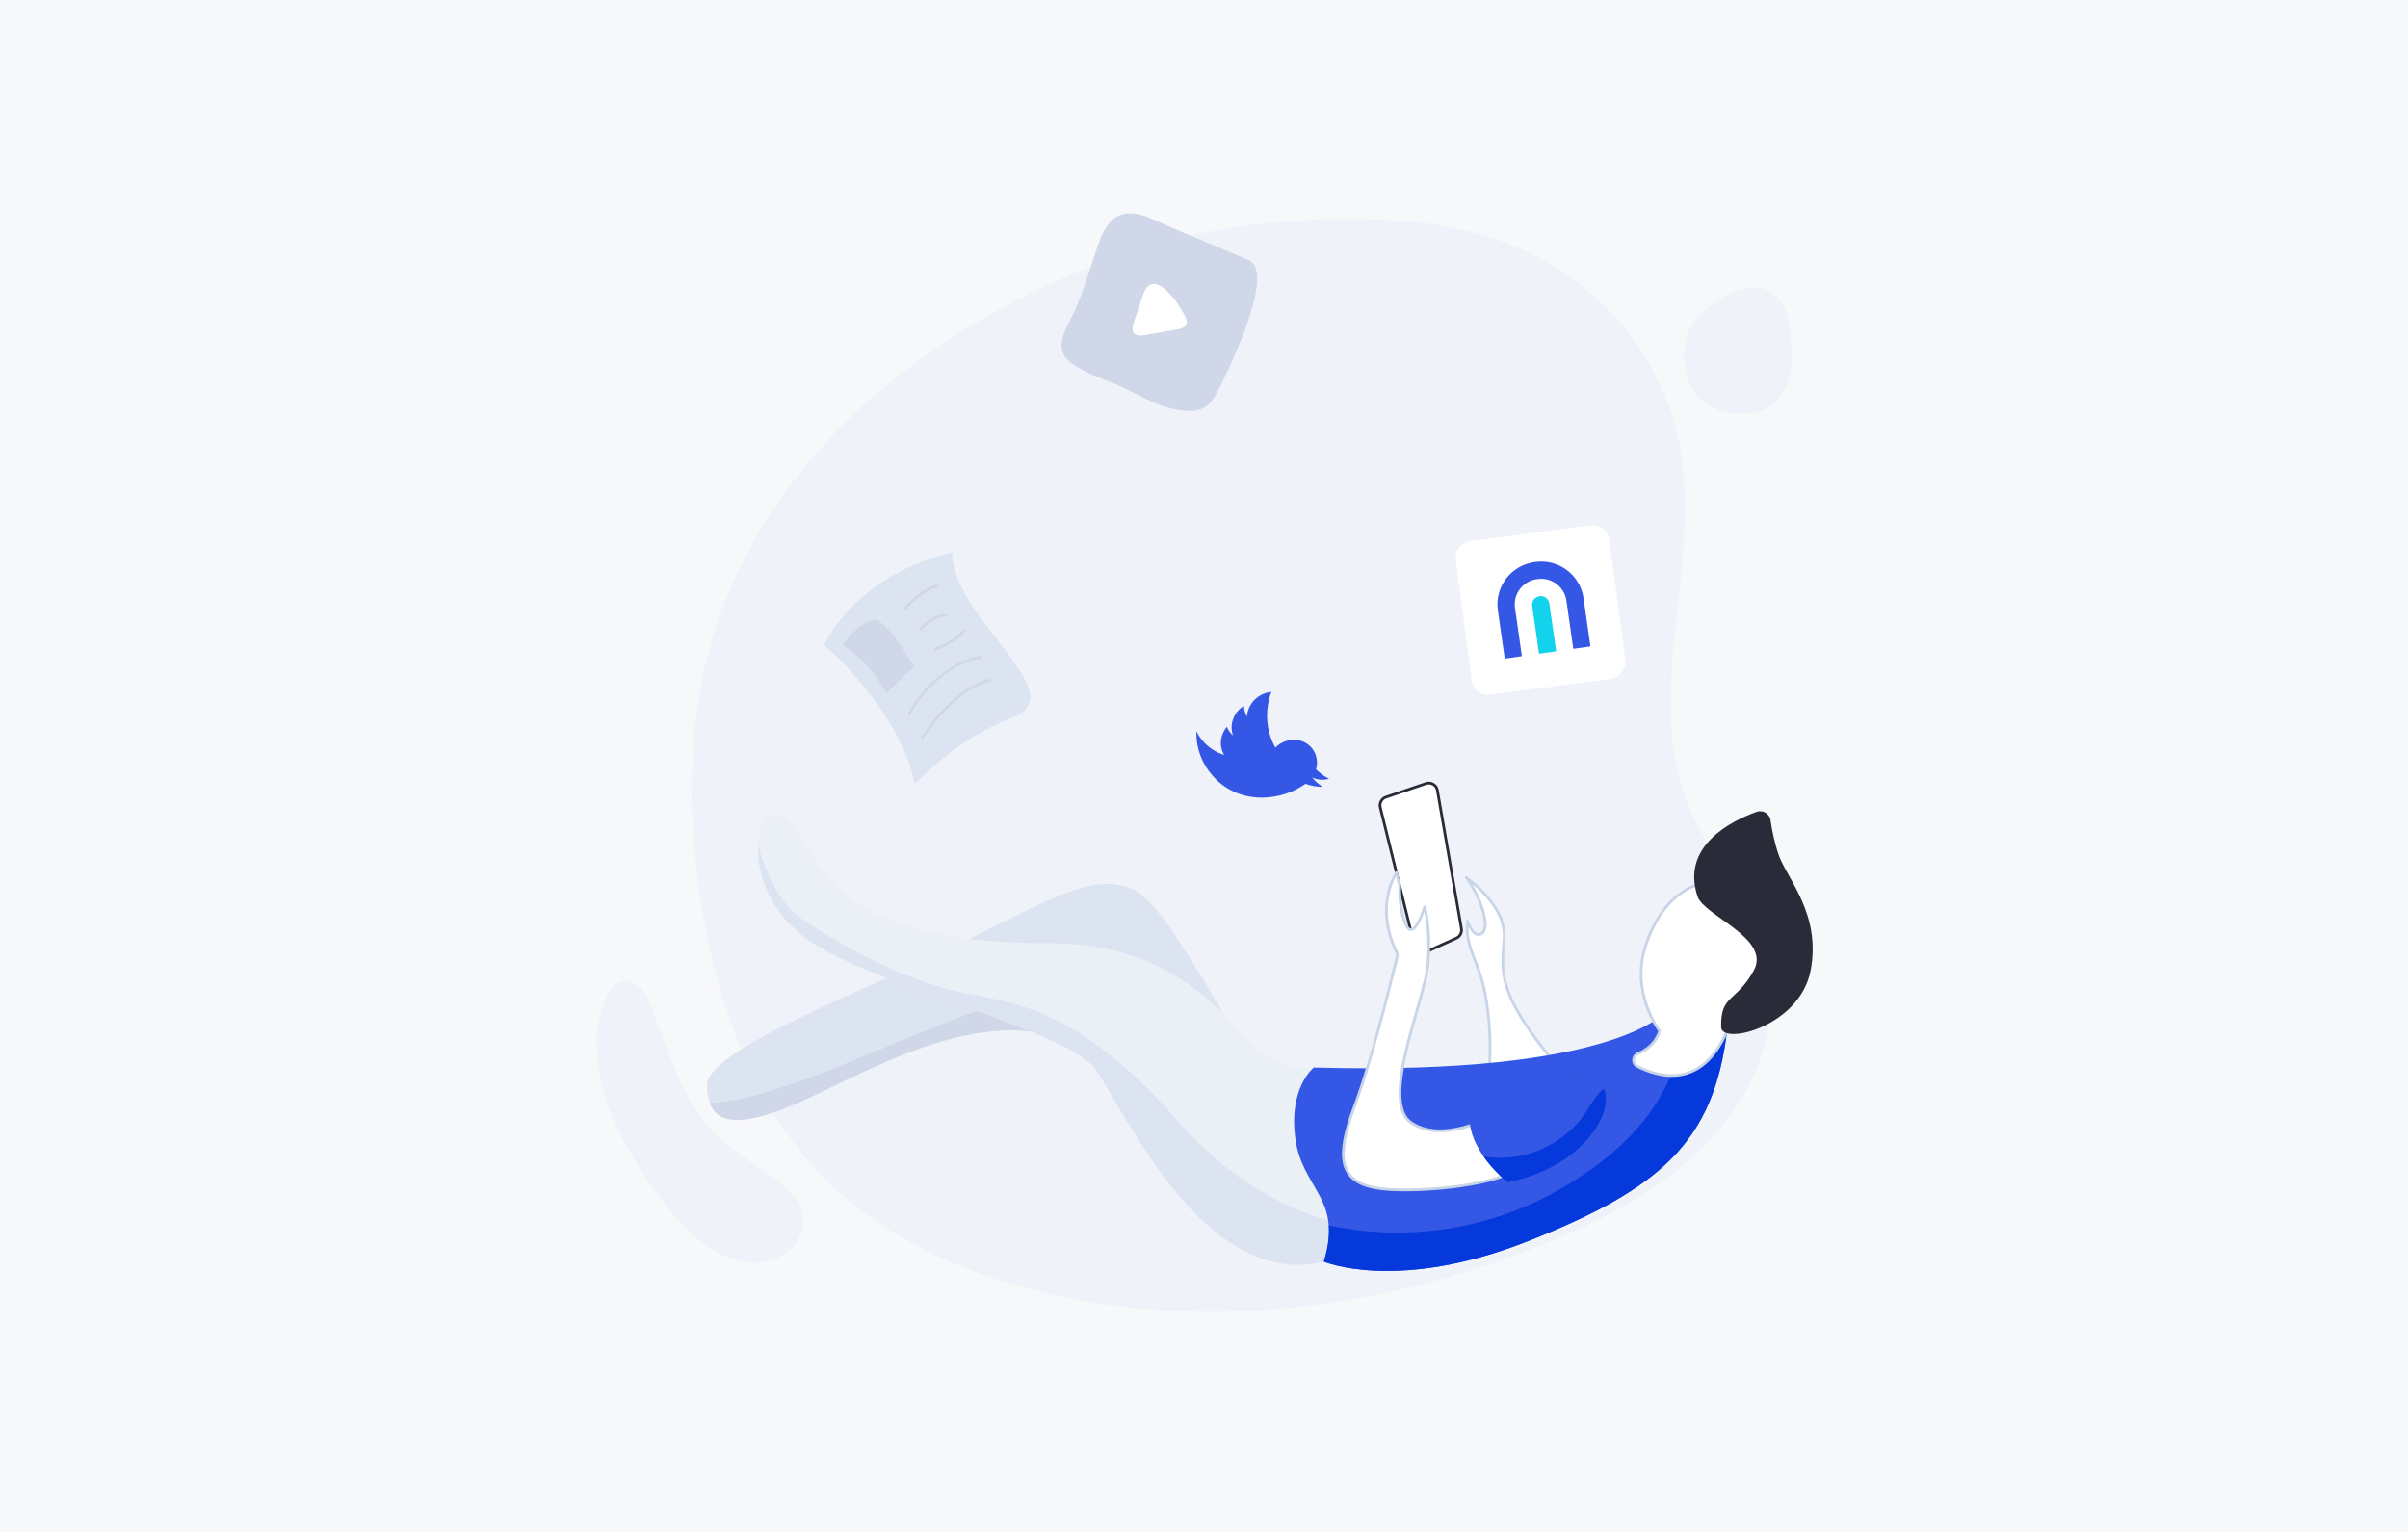 <svg width="440" height="280" viewBox="0 0 440 280" fill="none" xmlns="http://www.w3.org/2000/svg">
<path d="M440 0H0V280H440V0Z" fill="#F7F8FA"/>
<path d="M257.367 40.465C273.107 41.855 287.277 47.765 297.317 60.555C302.177 66.745 305.637 74.065 306.997 81.835C310.927 104.265 299.577 128.875 309.477 149.385C313.047 156.785 319.137 162.855 322.057 170.535C326.617 182.495 322.467 196.495 314.257 206.315C306.047 216.135 294.367 222.405 282.517 227.245C253.577 239.045 221.097 243.545 190.697 236.255C175.347 232.575 160.367 225.705 149.527 214.225C138.167 202.205 132.137 186.015 128.947 169.785C125.227 150.845 125.067 130.815 131.467 112.605C137.797 94.615 150.307 79.165 165.497 67.625C176.867 58.985 189.627 52.155 203.037 47.285C219.717 41.235 237.977 39.135 255.637 40.315C256.227 40.365 256.797 40.415 257.367 40.465Z" fill="#EFF3F9"/>
<path d="M311.747 56.485C310.157 57.925 308.917 59.595 308.357 61.165C306.697 65.855 308.017 71.595 312.427 74.255C314.017 75.215 315.897 75.575 317.757 75.635C319.487 75.685 321.277 75.465 322.807 74.645C325.017 73.455 326.417 71.105 326.997 68.665C327.577 66.225 327.417 63.675 327.157 61.175C326.987 59.565 326.767 57.935 326.127 56.445C323.387 50.145 316.197 52.455 311.747 56.485Z" fill="#EFF3F9"/>
<path d="M109.017 189.265C108.717 198.165 112.347 206.655 117.147 213.975C122.007 221.385 130.987 233.755 141.477 230.175C144.717 229.065 147.287 225.705 146.717 222.335C145.997 218.075 141.477 215.255 138.177 213.065C133.917 210.225 130.247 207.365 127.317 203.045C123.517 197.425 121.567 190.385 119.067 184.135C118.537 182.795 117.967 181.415 116.897 180.455C111.617 175.695 109.127 185.925 109.017 189.265Z" fill="#EFF3F9"/>
<path d="M267.907 160.405C267.907 160.405 275.217 165.385 274.837 171.395C274.467 177.395 273.137 181.235 284.437 194.695L271.957 197.785C271.957 197.785 273.127 188.565 270.967 179.855C269.827 175.275 267.637 172.655 268.147 168.335C268.147 168.335 269.217 171.785 270.827 170.555C272.447 169.315 270.247 163.345 267.907 160.405Z" fill="white" stroke="#C8D4E8" stroke-width="0.5" stroke-miterlimit="10" stroke-linejoin="round"/>
<path d="M230.257 197.774C230.257 197.774 213.827 165.654 207.387 162.744C200.947 159.834 195.677 162.144 177.537 171.414C159.397 180.684 129.017 191.664 129.177 198.424C129.337 205.184 133.677 206.794 145.437 201.734C157.197 196.674 177.797 183.694 194.807 190.024C211.817 196.344 220.157 214.834 220.157 214.834L230.257 197.774Z" fill="#DDE4F1"/>
<path d="M199.057 182.695C189.327 180.165 186.677 181.055 154.847 194.245C141.557 199.755 134.007 201.465 129.707 201.595C131.177 205.535 135.837 205.855 145.437 201.725C157.197 196.665 177.797 183.685 194.807 190.005C211.817 196.325 220.157 214.815 220.157 214.815L224.967 206.695C218.607 198.275 206.047 184.515 199.057 182.695Z" fill="#CFD7E8"/>
<path d="M140.827 148.845C138.307 148.845 135.497 161.675 146.177 170.665C156.857 179.665 194.777 187.785 200.177 195.485C205.577 203.185 220.167 235.935 241.877 230.595L251.087 223.365L240.067 195.105C240.067 195.105 234.327 196.415 228.237 190.185C222.147 183.955 213.217 172.315 191.287 172.385C169.357 172.455 157.187 167.385 151.697 160.825C146.207 154.265 145.507 148.845 140.827 148.845Z" fill="#EBF0F7"/>
<path d="M241.887 230.605L249.637 224.515C240.577 223.265 227.457 218.875 215.467 205.145C194.497 181.105 182.027 183.535 171.917 180.445C161.817 177.345 153.877 172.855 146.577 167.965C142.177 165.015 139.747 158.895 138.517 154.495C138.347 159.035 140.017 165.495 146.177 170.685C156.857 179.685 194.777 187.805 200.177 195.505C205.587 203.195 220.177 235.945 241.887 230.605Z" fill="#DDE4F1"/>
<path d="M304.587 184.695C304.587 184.695 295.747 196.675 240.067 195.115C240.067 195.115 235.417 198.745 236.687 208.085C237.957 217.435 245.437 219.015 241.887 230.605C241.887 230.605 255.347 236.315 279.307 226.815C303.267 217.315 313.107 208.765 315.577 188.405L304.587 184.695Z" fill="#3457E5"/>
<path d="M315.567 188.405L307.097 185.535C307.097 185.535 310.087 203.035 285.147 217.305C267.647 227.315 251.107 225.775 242.797 223.965C242.937 225.795 242.717 227.935 241.897 230.605C241.897 230.605 255.357 236.315 279.317 226.815C303.267 217.315 313.097 208.765 315.567 188.405Z" fill="#0539DB"/>
<path d="M150.537 117.854C150.537 117.854 164.247 129.424 167.187 143.314C167.187 143.314 174.657 135.054 184.937 131.184C190.757 128.994 187.697 124.454 184.937 120.484C182.177 116.514 173.877 107.804 174.007 101.024C174.007 101.024 158.187 103.644 150.537 117.854Z" fill="#DDE4F1"/>
<path d="M154.027 117.914C154.027 117.914 159.567 121.454 161.967 126.834C161.967 126.834 164.427 123.994 167.067 122.014C167.067 122.014 163.117 114.664 160.177 113.304C160.177 113.304 157.237 113.084 154.027 117.914Z" fill="#CFD7E8"/>
<path d="M165.327 111.294C165.327 111.294 168.807 107.284 171.617 107.064" stroke="#CFD7E8" stroke-width="0.5" stroke-miterlimit="10"/>
<path d="M168.067 115.194C168.067 115.194 169.987 112.534 173.047 112.384" stroke="#CFD7E8" stroke-width="0.5" stroke-miterlimit="10"/>
<path d="M170.837 118.664C170.837 118.664 175.087 117.124 176.107 115.194" stroke="#CFD7E8" stroke-width="0.5" stroke-miterlimit="10"/>
<path d="M166.017 130.644C166.017 130.644 170.337 121.984 179.157 120.064" stroke="#CFD7E8" stroke-width="0.5" stroke-miterlimit="10"/>
<path d="M168.467 134.974C168.467 134.974 173.727 126.104 181.077 124.234" stroke="#CFD7E8" stroke-width="0.5" stroke-miterlimit="10"/>
<path d="M294.284 124.08L272.427 126.974C270.725 127.195 269.142 126.003 268.92 124.284L266.026 102.427C265.805 100.725 266.997 99.142 268.716 98.92L290.573 96.026C292.276 95.805 293.859 96.997 294.08 98.716L296.974 120.573C297.195 122.275 295.987 123.841 294.284 124.08Z" fill="white"/>
<path d="M217.498 75.116C213.308 75.126 209.468 72.966 205.838 71.136C202.588 69.496 198.518 68.496 195.638 66.266C192.248 63.636 194.958 59.846 196.308 56.916C198.038 53.176 199.158 49.116 200.498 45.226C201.068 43.576 201.668 41.866 202.858 40.586C206.008 37.176 210.558 40.116 213.918 41.526C218.658 43.526 223.408 45.526 228.158 47.526C233.338 49.706 224.158 68.246 222.648 71.246C222.008 72.516 221.278 73.836 220.028 74.506C219.208 74.926 218.368 75.106 217.498 75.116Z" fill="#CFD7E8"/>
<path d="M216.458 57.636C215.348 55.476 211.748 50.046 209.558 52.546C209.158 52.996 208.958 53.586 208.768 54.156C208.238 55.746 207.698 57.336 207.168 58.926C206.958 59.566 206.758 60.336 207.178 60.866C207.628 61.426 208.498 61.356 209.208 61.236C211.198 60.886 213.188 60.536 215.178 60.176C215.868 60.056 216.708 59.806 216.858 59.116C216.938 58.766 216.798 58.406 216.658 58.076C216.608 57.946 216.538 57.806 216.458 57.636Z" fill="white"/>
<path d="M315.067 161.064C315.067 161.064 305.117 159.414 300.697 172.874C297.847 181.544 303.247 188.414 303.247 188.414C303.247 188.414 302.657 191.204 299.297 192.574C298.267 192.994 298.207 194.414 299.197 194.914C303.287 196.984 311.027 199.034 315.567 188.414C315.567 188.414 330.417 178.614 325.107 170.684C319.807 162.744 322.457 163.814 315.067 161.064Z" fill="white" stroke="#C8D4E8" stroke-width="0.5" stroke-miterlimit="10" stroke-linejoin="round"/>
<path d="M323.517 149.915C323.347 148.705 322.107 147.975 320.957 148.385C316.427 150.025 307.087 154.605 310.187 163.865C311.367 167.385 323.647 171.505 320.467 177.355C317.287 183.205 314.327 181.755 314.497 187.745C314.597 191.105 328.887 187.675 330.847 177.355C332.807 167.035 326.507 160.605 324.997 156.235C324.187 153.865 323.747 151.545 323.517 149.915Z" fill="#292C38"/>
<path d="M253.247 145.695L260.567 143.215C261.497 142.905 262.487 143.485 262.647 144.455L267.037 169.735C267.157 170.455 266.787 171.165 266.127 171.465L260.677 173.945C259.767 174.355 258.707 173.845 258.467 172.875L252.217 147.605C252.007 146.785 252.457 145.965 253.247 145.695Z" fill="white" stroke="#292C38" stroke-width="0.5" stroke-miterlimit="10" stroke-linejoin="round"/>
<path d="M255.147 159.475C253.647 162.145 251.847 167.455 255.387 174.455C255.387 174.455 251.037 192.825 247.527 202.165C244.017 211.505 244.867 215.785 251.007 217.055C257.157 218.325 273.507 216.735 276.637 213.805L272.487 204.085C272.487 204.085 263.467 209.145 257.787 205.145C252.107 201.145 260.417 182.725 260.937 176.135C261.007 175.295 261.047 174.495 261.057 173.755C261.187 168.635 260.317 165.755 260.317 165.755C260.317 165.755 259.017 170.115 257.727 169.905C257.547 169.885 257.367 169.765 257.197 169.535C256.257 168.305 255.667 165.045 255.757 161.945L255.147 159.475Z" fill="white" stroke="#C8D4E8" stroke-width="0.5" stroke-miterlimit="10" stroke-linejoin="round"/>
<path d="M292.997 198.884C295.167 202.714 289.687 213.234 275.507 216.084C275.507 216.084 268.497 210.804 268.487 204.074C268.487 201.214 274.587 198.504 280.527 197.294C286.467 196.084 291.577 196.384 292.997 198.884Z" fill="#3457E5"/>
<path d="M293.057 199.024C292.897 199.094 292.737 199.204 292.577 199.374C290.797 201.184 289.827 203.654 288.057 205.514C287.457 206.144 286.827 206.724 286.167 207.264C281.977 210.684 276.507 212.314 271.077 211.374C273.077 214.254 275.507 216.094 275.507 216.094C289.537 213.264 295.037 202.964 293.057 199.024Z" fill="#0539DB"/>
<path d="M238.057 143.595C238.227 143.485 238.387 143.375 238.547 143.265C239.537 143.635 240.597 143.815 241.677 143.815C240.947 143.345 240.297 142.765 239.747 142.105C240.697 142.555 241.807 142.655 242.867 142.345C241.987 141.915 241.177 141.345 240.477 140.615C240.797 139.465 240.667 138.205 240.007 137.155C238.737 135.125 235.987 134.605 233.857 135.985C233.557 136.185 233.287 136.405 233.037 136.645C231.267 133.495 231.097 129.805 232.307 126.475C231.537 126.535 230.757 126.785 230.047 127.245C228.707 128.115 227.927 129.535 227.857 130.975C227.497 130.365 227.317 129.685 227.287 129.005L227.237 129.035C225.357 130.255 224.597 132.535 225.307 134.435C225.027 134.185 224.767 133.895 224.557 133.565C224.407 133.335 224.287 133.085 224.187 132.835C222.947 134.295 222.697 136.375 223.687 137.985C221.847 137.415 220.217 136.245 219.117 134.545C218.927 134.255 218.757 133.945 218.607 133.645C218.547 135.965 219.147 138.295 220.487 140.345C224.827 147.005 233.017 146.875 238.057 143.595Z" fill="#3457E5"/>
<path d="M280.502 102.726L280.333 102.751C276.057 103.363 273.085 107.31 273.695 111.568L274.957 120.382L278.086 119.934L276.825 111.12C276.462 108.588 278.237 106.231 280.779 105.867L280.949 105.843C283.491 105.479 285.856 107.244 286.218 109.775L287.48 118.589L290.61 118.141L289.348 109.327C288.738 105.069 284.779 102.114 280.502 102.726Z" fill="#3457E5"/>
<path d="M284.348 119.037L281.218 119.486L279.968 110.756C279.845 109.895 280.447 109.096 281.311 108.972C282.175 108.848 282.977 109.447 283.1 110.307L284.35 119.037L284.348 119.037Z" fill="#12D3EB"/>
</svg>
